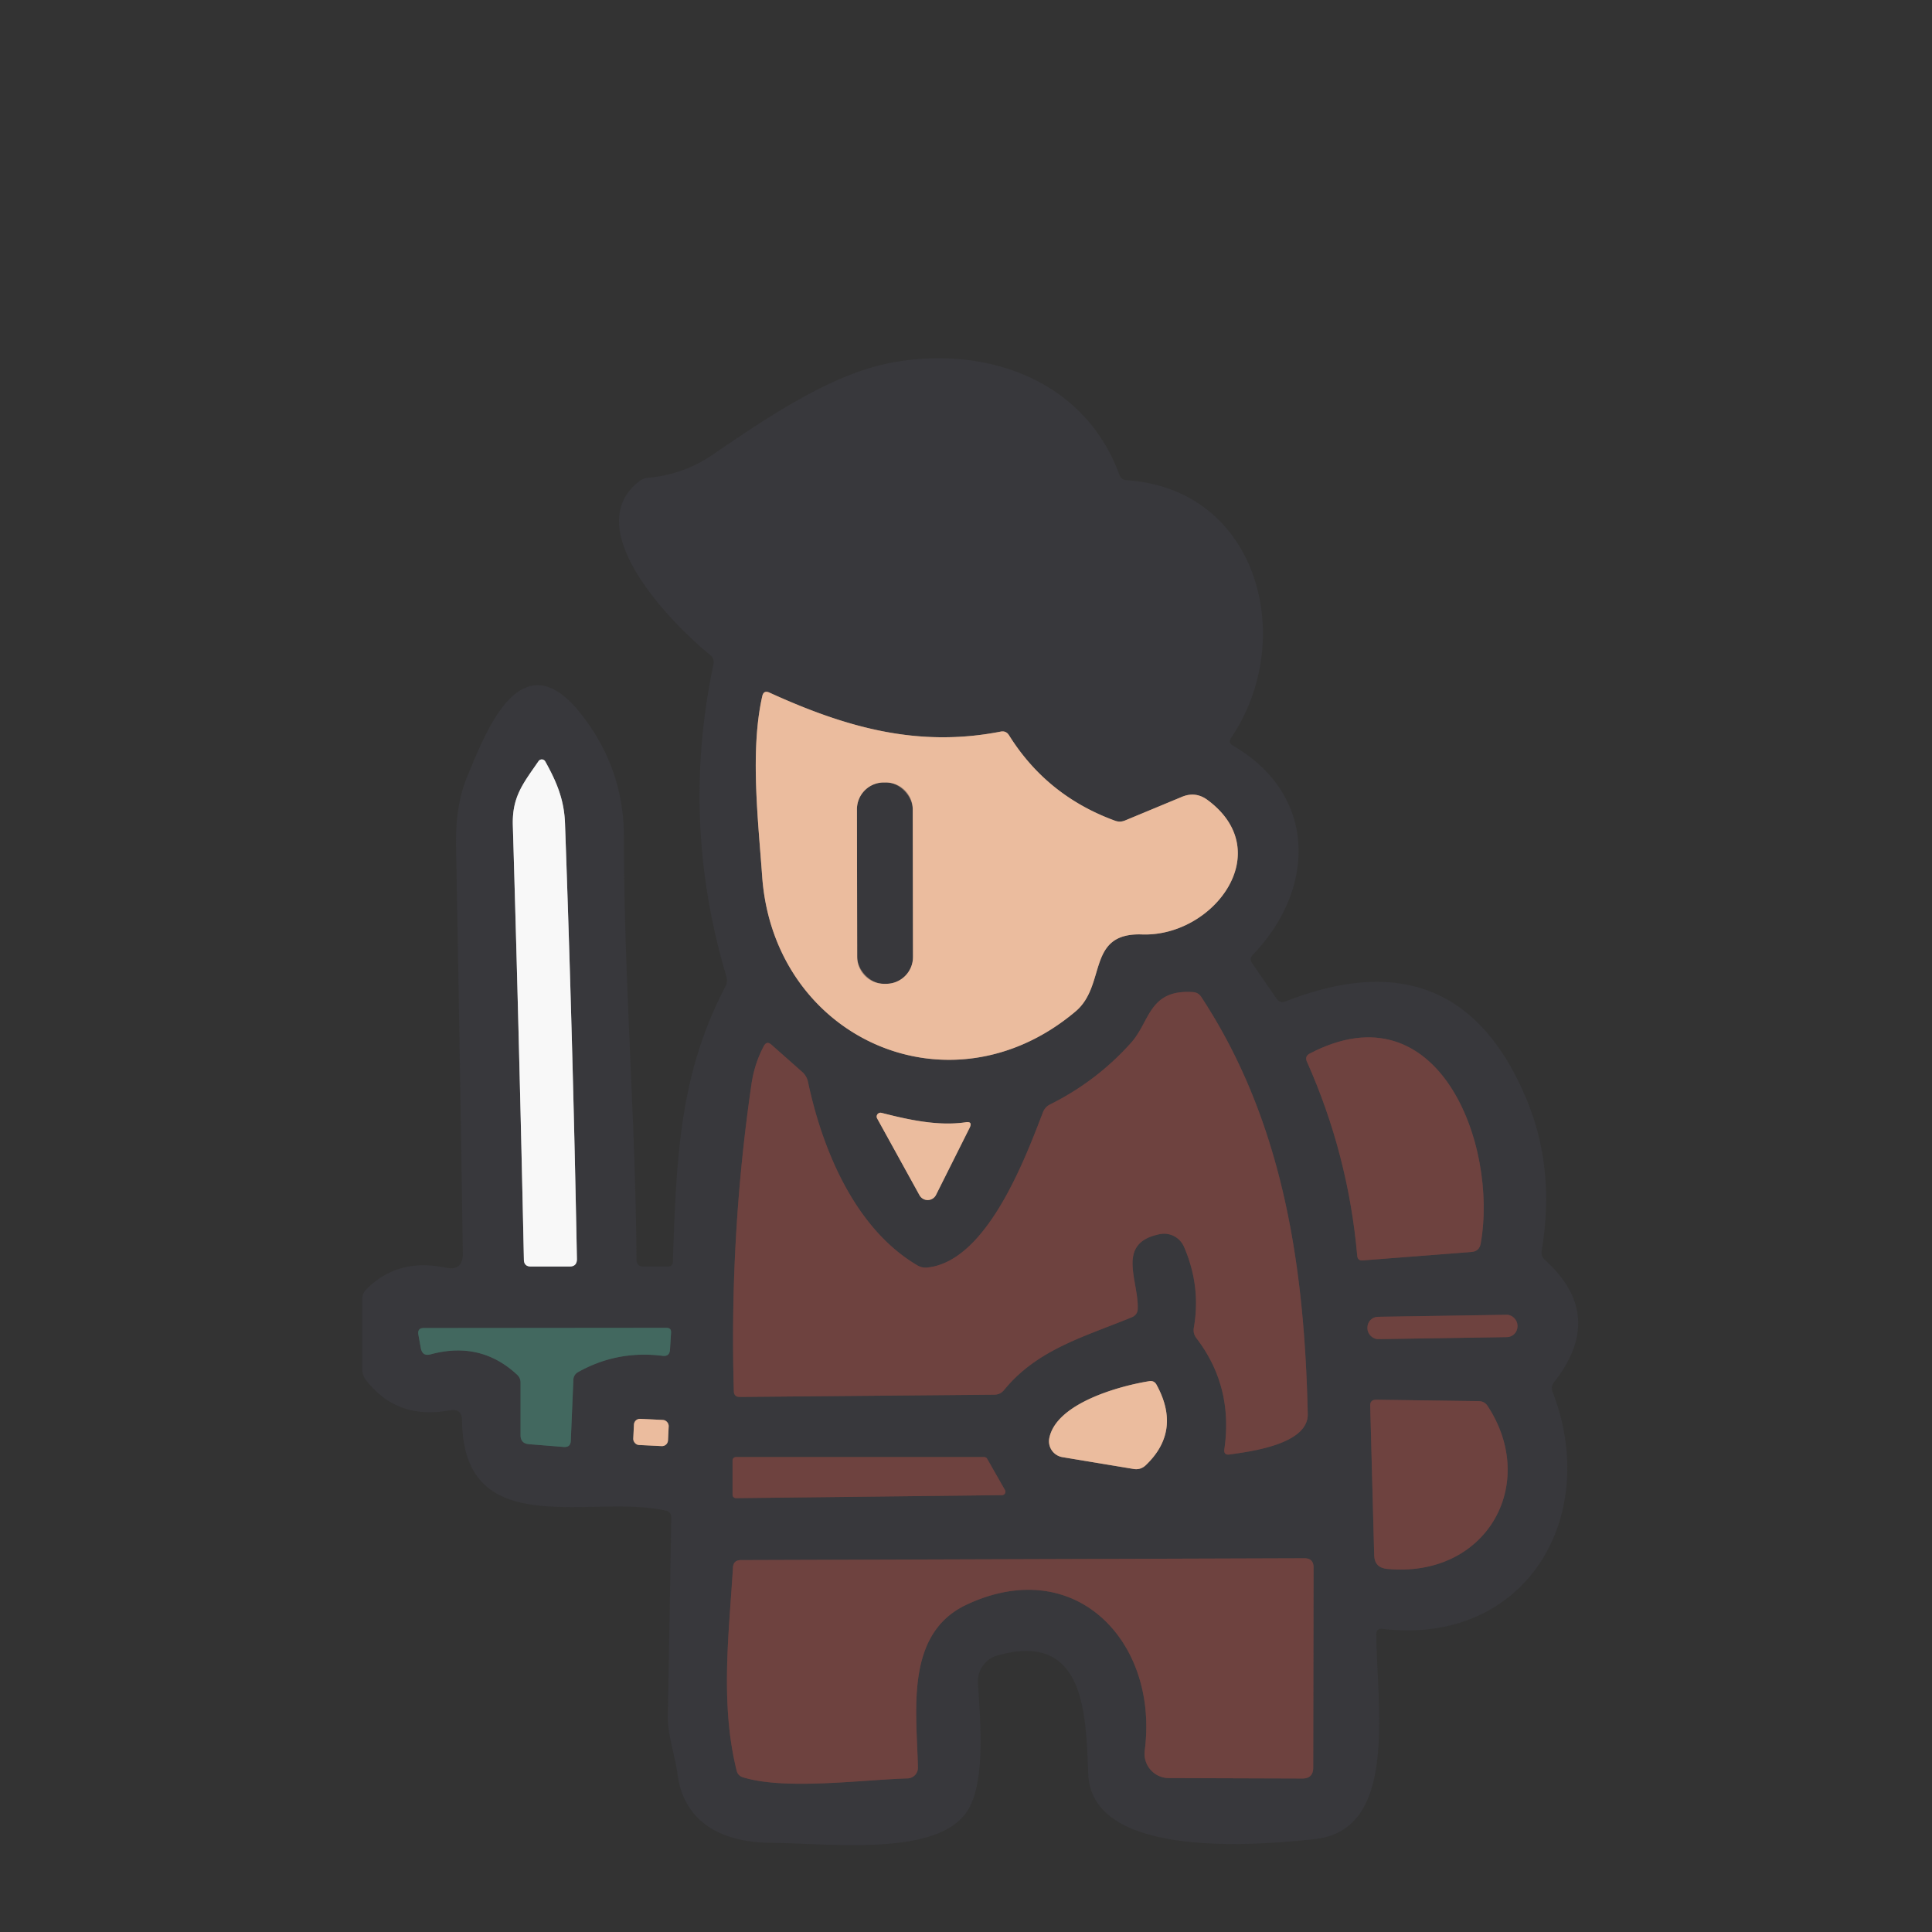 <?xml version="1.0" encoding="UTF-8" standalone="no"?>
<!DOCTYPE svg PUBLIC "-//W3C//DTD SVG 1.1//EN" "http://www.w3.org/Graphics/SVG/1.1/DTD/svg11.dtd">
<svg xmlns="http://www.w3.org/2000/svg" version="1.1" viewBox="0 0 180 180">
<rect x="0" y="0" width="180" height="180" fill="#333333" stroke="none"/>
<g stroke-width="2.00" fill="none" stroke-linecap="butt">
<path stroke="#927a6d" vector-effect="non-scaling-stroke" d="
  M 112.50 74.53
  Q 111.39 73.71 110.12 74.24
  L 104.80 76.45
  Q 104.35 76.63 103.90 76.47
  Q 97.53 74.15 94.00 68.49
  Q 93.73 68.07 93.24 68.16
  C 85.53 69.67 78.84 67.79 71.69 64.53
  Q 71.15 64.28 71.02 64.86
  C 69.87 69.93 70.64 76.47 71.01 81.65
  C 72.08 96.71 88.45 104.15 100.21 94.23
  C 103.13 91.77 101.18 86.87 106.42 87.06
  C 113.03 87.28 119.05 79.37 112.50 74.53"
/>
<path stroke="#98989a" vector-effect="non-scaling-stroke" d="
  M 50.17 70.92
  C 48.74 73.00 47.70 74.22 47.78 76.91
  Q 48.38 97.11 48.81 117.36
  Q 48.82 118.00 49.47 118.00
  L 53.06 118.00
  Q 53.76 118.00 53.75 117.29
  Q 53.37 96.99 52.64 76.70
  C 52.56 74.46 51.83 72.79 50.80 70.94
  A 0.37 0.37 0.0 0 0 50.17 70.92"
/>
<path stroke="#533d3e" vector-effect="non-scaling-stroke" d="
  M 85.45 117.88
  C 79.65 114.45 76.62 107.12 75.28 100.80
  Q 75.16 100.24 74.73 99.86
  L 71.87 97.33
  Q 71.44 96.95 71.17 97.45
  Q 70.29 99.09 70.01 101.03
  Q 67.95 115.14 68.37 129.60
  Q 68.38 130.16 68.94 130.15
  L 92.65 129.94
  Q 93.20 129.93 93.55 129.50
  C 96.66 125.70 101.05 124.54 105.46 122.72
  Q 105.98 122.50 106.00 121.94
  C 106.09 119.26 103.93 115.80 108.07 114.98
  A 2.03 2.02 72.7 0 1 110.31 116.16
  Q 111.90 119.83 111.23 123.68
  Q 111.13 124.24 111.47 124.68
  Q 114.92 129.19 114.07 135.02
  Q 113.99 135.59 114.56 135.51
  C 116.55 135.23 121.90 134.55 121.84 131.74
  C 121.54 118.24 119.64 104.62 111.91 92.87
  Q 111.63 92.46 111.14 92.43
  C 107.03 92.16 107.16 95.17 105.38 97.15
  Q 102.17 100.74 97.81 102.91
  Q 97.37 103.14 97.18 103.60
  C 95.57 107.77 92.00 117.49 86.42 118.09
  Q 85.90 118.15 85.45 117.88"
/>
<path stroke="#533d3e" vector-effect="non-scaling-stroke" d="
  M 137.95 115.87
  C 139.60 106.68 134.05 91.88 122.04 98.15
  Q 121.53 98.41 121.77 98.93
  Q 125.62 107.57 126.45 117.00
  Q 126.49 117.46 126.95 117.43
  L 137.10 116.64
  Q 137.82 116.58 137.95 115.87"
/>
<path stroke="#927a6d" vector-effect="non-scaling-stroke" d="
  M 89.97 104.56
  C 87.40 104.94 84.62 104.32 82.12 103.68
  A 0.36 0.36 0.0 0 0 81.72 104.20
  L 85.67 111.36
  A 0.87 0.87 0.0 0 0 87.21 111.32
  L 90.34 105.07
  Q 90.64 104.46 89.97 104.56"
/>
<path stroke="#533d3e" vector-effect="non-scaling-stroke" d="
  M 141.379 123.48
  A 1.00 1.00 0.0 0 0 140.363 122.496
  L 128.384 122.684
  A 1.00 1.00 0.0 0 0 127.4 123.7
  L 127.401 123.78
  A 1.00 1.00 0.0 0 0 128.417 124.764
  L 140.396 124.576
  A 1.00 1.00 0.0 0 0 141.38 123.56
  L 141.379 123.48"
/>
<path stroke="#3d504e" vector-effect="non-scaling-stroke" d="
  M 53.42 128.54
  A 0.84 0.84 0.0 0 1 53.85 127.84
  Q 57.50 125.79 61.73 126.32
  Q 62.38 126.40 62.42 125.75
  L 62.52 124.16
  Q 62.55 123.71 62.09 123.71
  L 39.49 123.73
  Q 38.87 123.73 38.98 124.35
  L 39.21 125.61
  Q 39.36 126.39 40.12 126.18
  Q 44.77 124.92 48.17 128.07
  Q 48.50 128.37 48.50 128.82
  L 48.50 133.71
  Q 48.50 134.48 49.27 134.55
  L 52.52 134.81
  Q 53.16 134.86 53.18 134.22
  L 53.42 128.54"
/>
<path stroke="#927a6d" vector-effect="non-scaling-stroke" d="
  M 98.99 135.76
  L 105.61 136.86
  Q 106.27 136.97 106.76 136.50
  Q 110.10 133.30 107.75 129.01
  Q 107.53 128.61 107.08 128.68
  C 104.32 129.12 98.41 130.73 97.76 133.99
  A 1.50 1.50 0.0 0 0 98.99 135.76"
/>
<path stroke="#533d3e" vector-effect="non-scaling-stroke" d="
  M 137.78 130.54
  L 128.21 130.41
  Q 127.64 130.41 127.66 130.97
  L 128.03 144.89
  Q 128.06 146.06 129.23 146.17
  C 138.43 147.05 143.42 138.33 138.59 130.98
  Q 138.30 130.55 137.78 130.54"
/>
<path stroke="#927a6d" vector-effect="non-scaling-stroke" d="
  M 62.3 132.88
  A 0.56 0.56 0.0 0 0 61.768 132.293
  L 59.651 132.19
  A 0.56 0.56 0.0 0 0 59.064 132.722
  L 59 134.04
  A 0.56 0.56 0.0 0 0 59.532 134.627
  L 61.649 134.73
  A 0.56 0.56 0.0 0 0 62.236 134.198
  L 62.3 132.88"
/>
<path stroke="#533d3e" vector-effect="non-scaling-stroke" d="
  M 91.97 135.91
  A 0.32 0.32 0.0 0 0 91.69 135.75
  L 68.57 135.75
  A 0.32 0.32 0.0 0 0 68.25 136.07
  L 68.25 139.26
  A 0.32 0.32 0.0 0 0 68.57 139.58
  L 93.36 139.30
  A 0.32 0.32 0.0 0 0 93.63 138.82
  L 91.97 135.91"
/>
<path stroke="#533d3e" vector-effect="non-scaling-stroke" d="
  M 69.01 145.35
  Q 68.33 145.36 68.29 146.04
  C 67.91 152.25 67.09 158.75 68.63 164.96
  Q 68.75 165.45 69.23 165.59
  C 73.18 166.80 80.26 165.82 84.56 165.69
  A 0.99 0.99 0.0 0 0 85.52 164.68
  C 85.42 159.52 84.26 152.23 90.04 149.51
  C 100.21 144.73 107.98 152.99 106.65 163.10
  A 2.27 2.27 0.0 0 0 108.90 165.66
  L 121.32 165.70
  Q 122.35 165.71 122.35 164.68
  L 122.38 146.03
  Q 122.38 145.18 121.53 145.18
  L 69.01 145.35"
/>
<path stroke="#927a6d" vector-effect="non-scaling-stroke" d="
  M 85.038 75.395
  A 2.50 2.50 0.0 0 0 82.534 72.9
  L 82.334 72.9
  A 2.50 2.50 0.0 0 0 79.838 75.404
  L 79.862 89.165
  A 2.50 2.50 0.0 0 0 82.366 91.66
  L 82.566 91.66
  A 2.50 2.50 0.0 0 0 85.062 89.156
  L 85.038 75.395"
/>
</g>
<g fill="#38383c">
<path d="
  M 128.22 152.30
  C 128.33 159.44 130.19 170.49 122.52 171.34
  C 116.55 172.00 101.73 173.09 101.39 165.30
  C 101.16 159.92 101.21 151.88 92.92 154.24
  A 2.51 2.50 80.4 0 0 91.11 156.80
  C 91.33 160.26 91.84 165.83 90.21 168.58
  C 87.58 173.02 77.66 171.75 71.76 171.69
  C 67.39 171.65 63.72 169.88 63.12 165.28
  C 62.88 163.47 62.19 161.68 62.22 159.87
  Q 62.39 150.63 62.54 141.40
  Q 62.55 140.86 62.03 140.74
  C 55.06 139.17 43.17 143.79 43.05 132.35
  Q 43.04 131.19 41.89 131.40
  Q 36.99 132.31 34.10 128.58
  Q 33.75 128.12 33.75 127.54
  L 33.75 121.03
  Q 33.75 120.50 34.13 120.12
  Q 37.06 117.18 41.50 118.10
  Q 43.14 118.45 43.12 116.77
  Q 42.85 98.28 42.49 78.85
  Q 42.42 75.01 43.53 72.35
  C 45.17 68.46 48.46 59.39 54.08 66.45
  Q 58.13 71.54 58.13 78.01
  C 58.12 91.10 59.22 104.20 59.30 117.34
  Q 59.30 118.00 59.96 118.00
  L 62.22 118.00
  Q 62.68 118.00 62.69 117.54
  C 63.02 107.40 63.39 99.94 67.58 91.92
  Q 67.82 91.45 67.67 90.95
  Q 63.38 76.60 66.47 61.89
  Q 66.58 61.37 66.17 61.03
  C 62.39 57.95 53.90 49.17 59.57 44.83
  Q 59.94 44.55 60.40 44.51
  Q 63.65 44.23 66.39 42.37
  C 71.42 38.94 77.43 34.83 83.10 33.78
  C 91.76 32.18 101.01 35.29 104.29 44.23
  Q 104.46 44.71 104.97 44.74
  C 117.26 45.56 120.89 59.61 114.70 68.74
  Q 114.38 69.20 114.87 69.47
  C 122.78 74.06 122.60 82.84 116.73 88.95
  Q 116.37 89.33 116.67 89.76
  L 118.94 93.05
  Q 119.26 93.50 119.77 93.30
  Q 135.86 86.99 142.26 102.51
  Q 144.91 108.92 143.63 116.55
  Q 143.55 117.03 143.92 117.37
  Q 149.68 122.57 144.79 128.77
  Q 144.46 129.19 144.65 129.68
  C 149.18 141.34 142.14 153.33 128.82 151.76
  Q 128.21 151.69 128.22 152.30
  Z
  M 112.50 74.53
  Q 111.39 73.71 110.12 74.24
  L 104.80 76.45
  Q 104.35 76.63 103.90 76.47
  Q 97.53 74.15 94.00 68.49
  Q 93.73 68.07 93.24 68.16
  C 85.53 69.67 78.84 67.79 71.69 64.53
  Q 71.15 64.28 71.02 64.86
  C 69.87 69.93 70.64 76.47 71.01 81.65
  C 72.08 96.71 88.45 104.15 100.21 94.23
  C 103.13 91.77 101.18 86.87 106.42 87.06
  C 113.03 87.28 119.05 79.37 112.50 74.53
  Z
  M 50.17 70.92
  C 48.74 73.00 47.70 74.22 47.78 76.91
  Q 48.38 97.11 48.81 117.36
  Q 48.82 118.00 49.47 118.00
  L 53.06 118.00
  Q 53.76 118.00 53.75 117.29
  Q 53.37 96.99 52.64 76.70
  C 52.56 74.46 51.83 72.79 50.80 70.94
  A 0.37 0.37 0.0 0 0 50.17 70.92
  Z
  M 85.45 117.88
  C 79.65 114.45 76.62 107.12 75.28 100.80
  Q 75.16 100.24 74.73 99.86
  L 71.87 97.33
  Q 71.44 96.95 71.17 97.45
  Q 70.29 99.09 70.01 101.03
  Q 67.95 115.14 68.37 129.60
  Q 68.38 130.16 68.94 130.15
  L 92.65 129.94
  Q 93.20 129.93 93.55 129.50
  C 96.66 125.70 101.05 124.54 105.46 122.72
  Q 105.98 122.50 106.00 121.94
  C 106.09 119.26 103.93 115.80 108.07 114.98
  A 2.03 2.02 72.7 0 1 110.31 116.16
  Q 111.90 119.83 111.23 123.68
  Q 111.13 124.24 111.47 124.68
  Q 114.92 129.19 114.07 135.02
  Q 113.99 135.59 114.56 135.51
  C 116.55 135.23 121.90 134.55 121.84 131.74
  C 121.54 118.24 119.64 104.62 111.91 92.87
  Q 111.63 92.46 111.14 92.43
  C 107.03 92.16 107.16 95.17 105.38 97.15
  Q 102.17 100.74 97.81 102.91
  Q 97.37 103.14 97.18 103.60
  C 95.57 107.77 92.00 117.49 86.42 118.09
  Q 85.90 118.15 85.45 117.88
  Z
  M 137.95 115.87
  C 139.60 106.68 134.05 91.88 122.04 98.15
  Q 121.53 98.41 121.77 98.93
  Q 125.62 107.57 126.45 117.00
  Q 126.49 117.46 126.95 117.43
  L 137.10 116.64
  Q 137.82 116.58 137.95 115.87
  Z
  M 89.97 104.56
  C 87.40 104.94 84.62 104.32 82.12 103.68
  A 0.36 0.36 0.0 0 0 81.72 104.20
  L 85.67 111.36
  A 0.87 0.87 0.0 0 0 87.21 111.32
  L 90.34 105.07
  Q 90.64 104.46 89.97 104.56
  Z
  M 141.379 123.48
  A 1.00 1.00 0.0 0 0 140.363 122.496
  L 128.384 122.684
  A 1.00 1.00 0.0 0 0 127.4 123.7
  L 127.401 123.78
  A 1.00 1.00 0.0 0 0 128.417 124.764
  L 140.396 124.576
  A 1.00 1.00 0.0 0 0 141.38 123.56
  L 141.379 123.48
  Z
  M 53.42 128.54
  A 0.84 0.84 0.0 0 1 53.85 127.84
  Q 57.50 125.79 61.73 126.32
  Q 62.38 126.40 62.42 125.75
  L 62.52 124.16
  Q 62.55 123.71 62.09 123.71
  L 39.49 123.73
  Q 38.87 123.73 38.98 124.35
  L 39.21 125.61
  Q 39.36 126.39 40.12 126.18
  Q 44.77 124.92 48.17 128.07
  Q 48.50 128.37 48.50 128.82
  L 48.50 133.71
  Q 48.50 134.48 49.27 134.55
  L 52.52 134.81
  Q 53.16 134.86 53.18 134.22
  L 53.42 128.54
  Z
  M 98.99 135.76
  L 105.61 136.86
  Q 106.27 136.97 106.76 136.50
  Q 110.10 133.30 107.75 129.01
  Q 107.53 128.61 107.08 128.68
  C 104.32 129.12 98.41 130.73 97.76 133.99
  A 1.50 1.50 0.0 0 0 98.99 135.76
  Z
  M 137.78 130.54
  L 128.21 130.41
  Q 127.64 130.41 127.66 130.97
  L 128.03 144.89
  Q 128.06 146.06 129.23 146.17
  C 138.43 147.05 143.42 138.33 138.59 130.98
  Q 138.30 130.55 137.78 130.54
  Z
  M 62.3 132.88
  A 0.56 0.56 0.0 0 0 61.768 132.293
  L 59.651 132.19
  A 0.56 0.56 0.0 0 0 59.064 132.722
  L 59 134.04
  A 0.56 0.56 0.0 0 0 59.532 134.627
  L 61.649 134.73
  A 0.56 0.56 0.0 0 0 62.236 134.198
  L 62.3 132.88
  Z
  M 91.97 135.91
  A 0.32 0.32 0.0 0 0 91.69 135.75
  L 68.57 135.75
  A 0.32 0.32 0.0 0 0 68.25 136.07
  L 68.25 139.26
  A 0.32 0.32 0.0 0 0 68.57 139.58
  L 93.36 139.30
  A 0.32 0.32 0.0 0 0 93.63 138.82
  L 91.97 135.91
  Z
  M 69.01 145.35
  Q 68.33 145.36 68.29 146.04
  C 67.91 152.25 67.09 158.75 68.63 164.96
  Q 68.75 165.45 69.23 165.59
  C 73.18 166.80 80.26 165.82 84.56 165.69
  A 0.99 0.99 0.0 0 0 85.52 164.68
  C 85.42 159.52 84.26 152.23 90.04 149.51
  C 100.21 144.73 107.98 152.99 106.65 163.10
  A 2.27 2.27 0.0 0 0 108.90 165.66
  L 121.32 165.70
  Q 122.35 165.71 122.35 164.68
  L 122.38 146.03
  Q 122.38 145.18 121.53 145.18
  L 69.01 145.35
  Z"
/>
<rect x="-2.60" y="-9.38" transform="translate(82.45,82.28) rotate(-0.1)" width="5.20" height="18.76" rx="2.50"/>
</g>
<g fill="#ebbc9e">
<path d="
  M 112.50 74.53
  C 119.05 79.37 113.03 87.28 106.42 87.06
  C 101.18 86.87 103.13 91.77 100.21 94.23
  C 88.45 104.15 72.08 96.71 71.01 81.65
  C 70.64 76.47 69.87 69.93 71.02 64.86
  Q 71.15 64.28 71.69 64.53
  C 78.84 67.79 85.53 69.67 93.24 68.16
  Q 93.73 68.07 94.00 68.49
  Q 97.53 74.15 103.90 76.47
  Q 104.35 76.63 104.80 76.45
  L 110.12 74.24
  Q 111.39 73.71 112.50 74.53
  Z
  M 85.038 75.395
  A 2.50 2.50 0.0 0 0 82.534 72.9
  L 82.334 72.9
  A 2.50 2.50 0.0 0 0 79.838 75.404
  L 79.862 89.165
  A 2.50 2.50 0.0 0 0 82.366 91.66
  L 82.566 91.66
  A 2.50 2.50 0.0 0 0 85.062 89.156
  L 85.038 75.395
  Z"
/>
<path d="
  M 82.12 103.68
  C 84.62 104.32 87.40 104.94 89.97 104.56
  Q 90.64 104.46 90.34 105.07
  L 87.21 111.32
  A 0.87 0.87 0.0 0 1 85.67 111.36
  L 81.72 104.20
  A 0.36 0.36 0.0 0 1 82.12 103.68
  Z"
/>
<path d="
  M 98.99 135.76
  A 1.50 1.50 0.0 0 1 97.76 133.99
  C 98.41 130.73 104.32 129.12 107.08 128.68
  Q 107.53 128.61 107.75 129.01
  Q 110.10 133.30 106.76 136.50
  Q 106.27 136.97 105.61 136.86
  L 98.99 135.76
  Z"
/>
<rect x="-1.62" y="-1.22" transform="translate(60.65,133.46) rotate(2.8)" width="3.24" height="2.44" rx="0.56"/>
</g>
<g fill="#6e423f">
<path d="
  M 75.28 100.80
  C 76.62 107.12 79.65 114.45 85.45 117.88
  Q 85.90 118.15 86.42 118.09
  C 92.00 117.49 95.57 107.77 97.18 103.60
  Q 97.37 103.14 97.81 102.91
  Q 102.17 100.74 105.38 97.15
  C 107.16 95.17 107.03 92.16 111.14 92.43
  Q 111.63 92.46 111.91 92.87
  C 119.64 104.62 121.54 118.24 121.84 131.74
  C 121.90 134.55 116.55 135.23 114.56 135.51
  Q 113.99 135.59 114.07 135.02
  Q 114.92 129.19 111.47 124.68
  Q 111.13 124.24 111.23 123.68
  Q 111.90 119.83 110.31 116.16
  A 2.03 2.02 72.7 0 0 108.07 114.98
  C 103.93 115.80 106.09 119.26 106.00 121.94
  Q 105.98 122.50 105.46 122.72
  C 101.05 124.54 96.66 125.70 93.55 129.50
  Q 93.20 129.93 92.65 129.94
  L 68.94 130.15
  Q 68.38 130.16 68.37 129.60
  Q 67.95 115.14 70.01 101.03
  Q 70.29 99.09 71.17 97.45
  Q 71.44 96.95 71.87 97.33
  L 74.73 99.86
  Q 75.16 100.24 75.28 100.80
  Z"
/>
<path d="
  M 122.04 98.15
  C 134.05 91.88 139.60 106.68 137.95 115.87
  Q 137.82 116.58 137.10 116.64
  L 126.95 117.43
  Q 126.49 117.46 126.45 117.00
  Q 125.62 107.57 121.77 98.93
  Q 121.53 98.41 122.04 98.15
  Z"
/>
<rect x="-6.99" y="-1.04" transform="translate(134.39,123.63) rotate(-0.9)" width="13.98" height="2.08" rx="1.00"/>
<path d="
  M 138.59 130.98
  C 143.42 138.33 138.43 147.05 129.23 146.17
  Q 128.06 146.06 128.03 144.89
  L 127.66 130.97
  Q 127.64 130.41 128.21 130.41
  L 137.78 130.54
  Q 138.30 130.55 138.59 130.98
  Z"
/>
<path d="
  M 91.97 135.91
  L 93.63 138.82
  A 0.32 0.32 0.0 0 1 93.36 139.30
  L 68.57 139.58
  A 0.32 0.32 0.0 0 1 68.25 139.26
  L 68.25 136.07
  A 0.32 0.32 0.0 0 1 68.57 135.75
  L 91.69 135.75
  A 0.32 0.32 0.0 0 1 91.97 135.91
  Z"
/>
<path d="
  M 69.01 145.35
  L 121.53 145.18
  Q 122.38 145.18 122.38 146.03
  L 122.35 164.68
  Q 122.35 165.71 121.32 165.70
  L 108.90 165.66
  A 2.27 2.27 0.0 0 1 106.65 163.10
  C 107.98 152.99 100.21 144.73 90.04 149.51
  C 84.26 152.23 85.42 159.52 85.52 164.68
  A 0.99 0.99 0.0 0 1 84.56 165.69
  C 80.26 165.82 73.18 166.80 69.23 165.59
  Q 68.75 165.45 68.63 164.96
  C 67.09 158.75 67.91 152.25 68.29 146.04
  Q 68.33 145.36 69.01 145.35
  Z"
/>
</g>
<path fill="#f8f8f8" d="
  M 50.17 70.92
  A 0.37 0.37 0.0 0 1 50.80 70.94
  C 51.83 72.79 52.56 74.46 52.64 76.70
  Q 53.37 96.99 53.75 117.29
  Q 53.76 118.00 53.06 118.00
  L 49.47 118.00
  Q 48.82 118.00 48.81 117.36
  Q 48.38 97.11 47.78 76.91
  C 47.70 74.22 48.74 73.00 50.17 70.92
  Z"
/>
<path fill="#42685f" d="
  M 53.42 128.54
  L 53.18 134.22
  Q 53.16 134.86 52.52 134.81
  L 49.27 134.55
  Q 48.50 134.48 48.50 133.71
  L 48.50 128.82
  Q 48.50 128.37 48.17 128.07
  Q 44.77 124.92 40.12 126.18
  Q 39.36 126.39 39.21 125.61
  L 38.98 124.35
  Q 38.87 123.73 39.49 123.73
  L 62.09 123.71
  Q 62.55 123.71 62.52 124.16
  L 62.42 125.75
  Q 62.38 126.40 61.73 126.32
  Q 57.50 125.79 53.85 127.84
  A 0.84 0.84 0.0 0 0 53.42 128.54
  Z"
/>
</svg>
